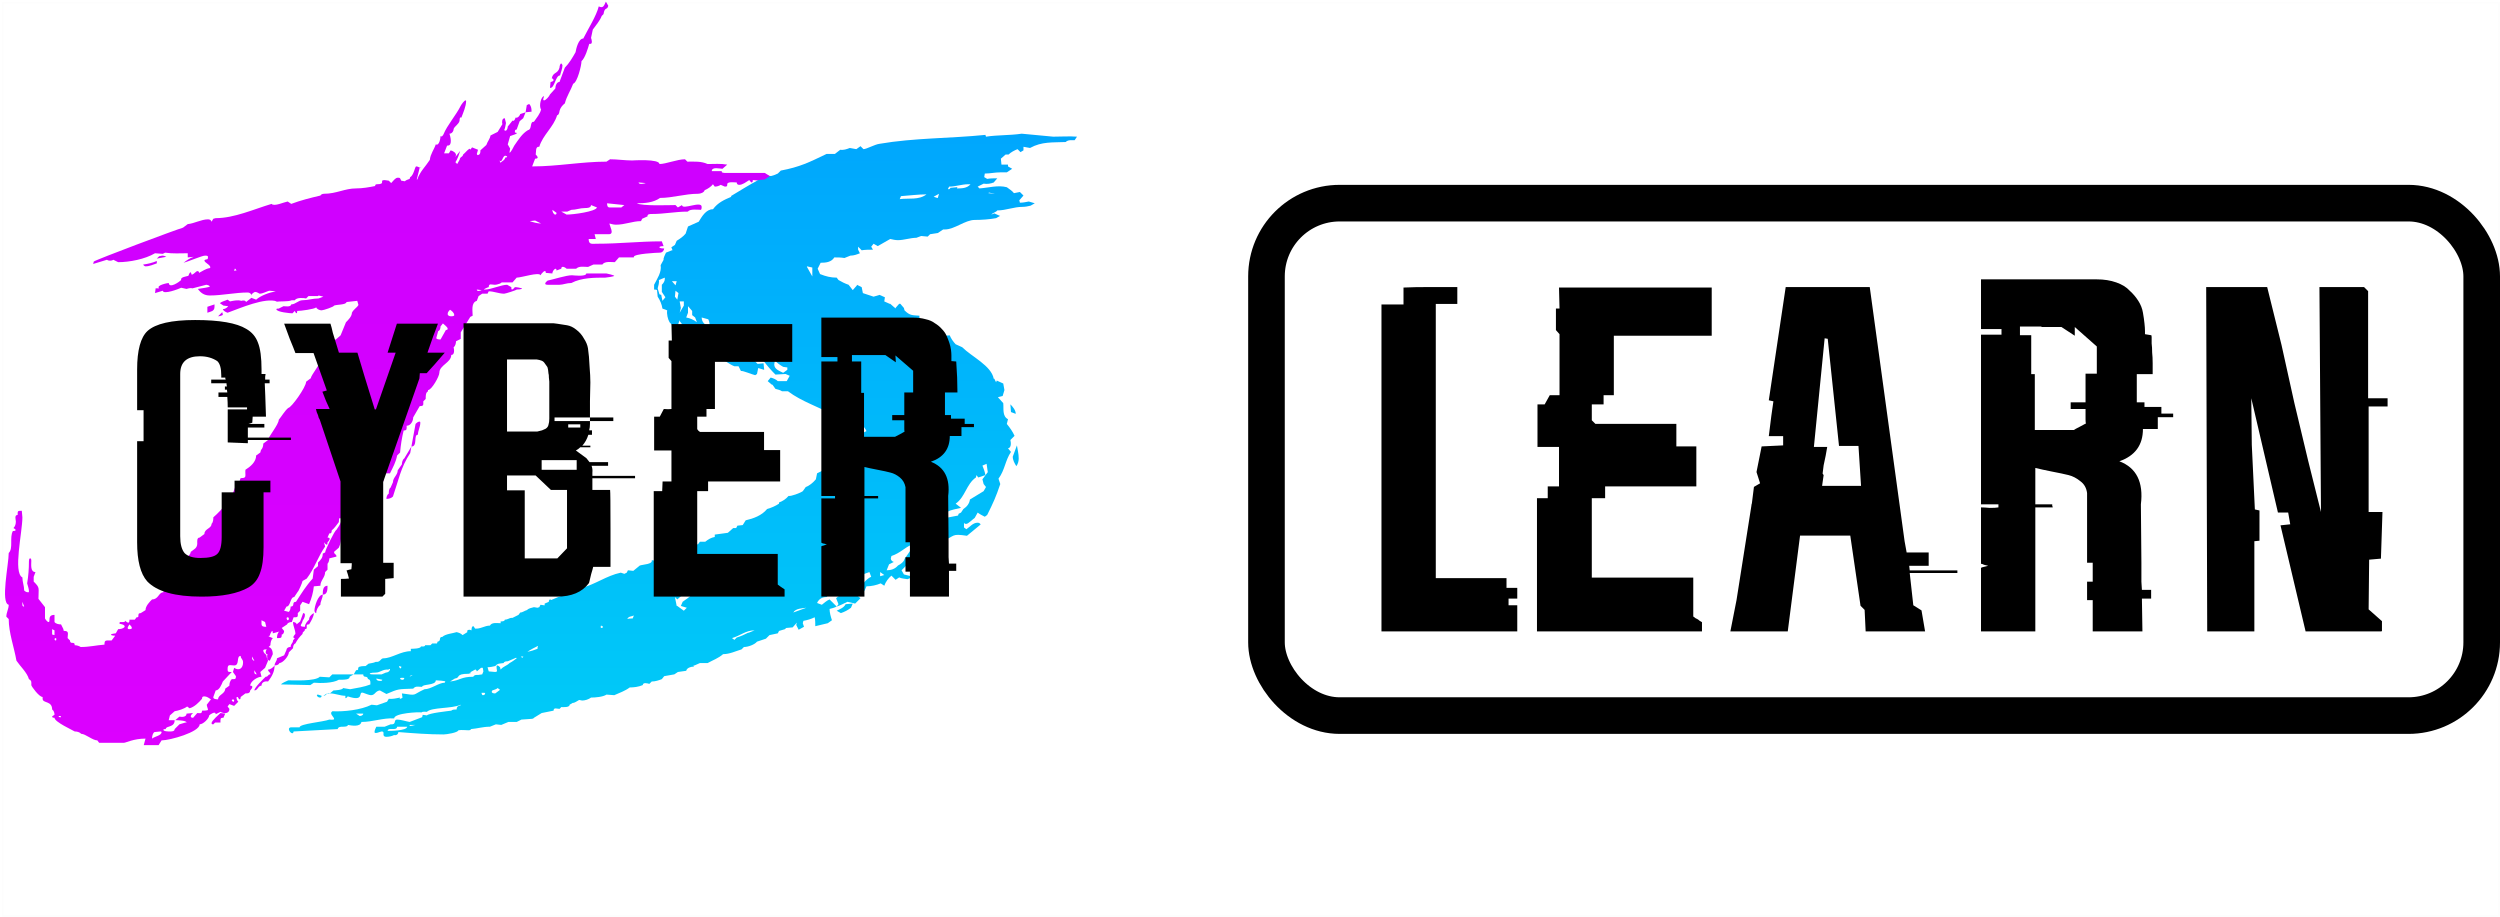 <svg width="1366" height="501" viewBox="0 0 1366 501" fill="none" xmlns="http://www.w3.org/2000/svg">
<path d="M201.385 277.8H202.36L201.385 278.775C201.385 280.075 192.61 301.2 191.31 305.1C190.335 306.075 189.035 306.4 187.735 306.4C187.735 305.425 188.06 304.125 189.035 303.475C189.035 302.5 189.035 300.875 190.01 300.225L191.31 297.3C191.31 294.7 193.91 293.4 193.91 290.8L196.185 287.55C196.185 286.575 196.51 284.95 197.485 284.3L198.46 281.7L195.21 280.725V281.05L193.585 282.675C192.935 286.25 191.31 289.175 189.685 292.425H186.435C186.435 294.7 186.11 297.3 185.135 299.25L182.535 301.525C182.535 303.15 183.835 302.5 183.835 304.125L179.935 305.1C179.935 306.075 179.61 307.375 178.96 308.025V311.275L177.66 312.575C177.66 315.5 175.06 317.125 175.06 320.05L171.485 320.375C171.16 323.625 170.185 327.2 168.885 330.125L165.31 328.825L164.01 330.775V333.7L162.71 335C162.71 336.3 163.035 337.275 161.41 337.275H160.435L159.46 339.875C158.485 339.875 157.185 340.2 156.86 341.175L153.935 343.125L155.235 344.75C155.235 345.4 154.91 346.7 153.935 346.7C153.935 348 153.935 348.65 152.31 348.65H151.335C151.335 347.35 151.66 345.725 152.635 345.075L149.06 346.05C149.06 346.05 149.06 344.75 148.735 344.75C148.41 344.75 147.435 346.7 147.435 347.35C147.435 347.35 146.785 347.35 146.785 347.675C146.785 347.675 148.735 348.65 149.06 348.65C148.085 349.625 147.76 351.25 147.76 352.55L146.785 353.525C148.41 353.85 149.06 355.8 149.06 357.425L147.435 361C145.81 361 145.81 358.4 146.135 357.425C145.485 357.425 145.16 357.1 145.16 356.45C145.16 355.8 145.485 355.15 145.81 354.5L145.485 354.825C144.835 354.825 143.86 354.825 143.86 355.475C143.86 356.45 144.835 357.425 145.485 357.75L145.81 359.375L146.135 360.025L146.46 361L144.835 364.9L142.235 367.175L142.885 369.775C140.61 369.775 136.71 372.375 136.71 374.65C138.985 374.65 137.36 376.6 136.71 377.25C136.71 378.225 136.06 378.875 134.76 378.875H134.11L131.51 380.825C131.51 381.15 131.51 382.125 130.86 382.125C130.535 382.125 130.21 381.15 129.885 380.825C129.56 380.825 129.235 380.825 129.235 381.15C129.235 382.125 129.56 382.775 130.21 383.425L127.935 385.7L125.335 384.725L124.36 386.025L125.335 387.325C125.335 390.25 122.085 389.925 120.46 388.95L117.86 390.25C117.86 388.3 114.935 390.25 114.285 390.9C114.285 392.525 111.035 395.775 109.085 395.775C109.085 400 92.835 404.55 88.285 404.55L86.66 407.15H78.535L79.51 403.575C73.01 403.575 68.785 405.85 67.81 405.85H54.16L53.185 404.55C50.585 404.55 46.685 400.975 44.41 400.975C43.435 400 42.135 399.675 40.835 399.675C39.86 399.025 29.785 394.475 29.785 392.2C29.46 392.2 28.485 392.2 28.485 391.55C28.485 391.225 29.46 390.9 29.785 390.575C29.785 389.6 29.46 388.3 28.485 387.65C28.485 382.775 23.285 384.4 23.285 381.8V380.825C21.335 380.825 17.11 374.975 17.11 374.325C17.11 372.7 17.435 372.05 15.81 371.075C14.835 367.5 10.935 363.925 8.985 361C7.685 353.525 4.76 345.725 4.76 338.25L3.46 336.95C3.46 334.675 4.76 332.725 4.76 330.45C0.21 329.475 4.76 308.35 4.76 302.175C7.36 299.575 5.085 293.725 7.035 290.15C9.31 290.15 8.66 289.175 7.36 288.525C8.335 287.55 8.66 286.25 8.66 284.95C8.66 283.975 7.685 281.375 9.635 281.375C9.635 279.1 9.635 279.1 11.91 279.1L12.235 282.675C12.235 290.8 7.035 312.9 12.235 315.5C12.235 318.1 13.21 320.05 13.21 322.65C13.86 323.3 14.51 323.625 15.485 323.625C15.81 323.625 15.81 323.3 15.81 322.975C15.81 321.675 15.16 320.05 14.835 318.75C15.485 314.85 15.81 310.95 15.81 306.725C15.81 306.4 15.81 305.1 16.46 305.1C17.11 305.1 17.11 306.075 17.11 306.4C17.11 308.35 16.46 312.575 19.385 312.575L18.41 315.175V317.775C21.985 321.35 21.01 321.025 21.01 327.2L24.585 331.75V337.925C24.91 338.575 25.885 339.875 26.535 339.875C27.835 339.875 25.56 335.975 29.785 335.975V339.875C30.435 340.85 32.06 341.175 33.36 341.175L34.66 343.775C34.66 344.425 34.66 344.75 35.31 344.75C37.91 344.75 36.935 346.7 36.935 348.65L38.235 349.95C38.235 350.6 38.56 351.25 39.21 351.25C40.185 351.25 40.835 351.25 40.835 352.55C41.81 352.55 43.11 352.875 44.085 353.525C48.96 353.525 52.535 352.55 57.085 352.225C57.085 350.925 57.085 349.95 58.71 349.95H60.985L62.935 347.35C62.61 347.35 60.66 347.35 60.66 346.7C60.66 346.375 62.935 346.05 63.26 346.05L64.56 343.775C65.86 343.775 67.485 343.45 68.135 342.475C68.135 340.85 65.21 341.175 65.21 340.525L65.535 339.875C66.185 339.875 68.46 340.2 68.46 339.225L68.135 338.9C68.785 339.55 69.435 340.2 70.085 340.2C70.735 340.2 70.735 339.225 70.735 338.575H73.66L74.635 337.275C75.285 337.275 75.61 337.275 75.61 336.625C75.61 335.65 75.61 335 76.91 335L79.51 333.375C79.51 331.1 81.785 328.825 83.085 327.525C86.66 327.525 86.66 323.625 89.26 323.625C89.26 322.325 90.56 322.65 90.56 321.35C90.56 320.375 90.235 318.75 91.86 318.75L94.46 316.8C94.46 315.825 94.46 315.175 95.435 315.175C96.41 315.175 96.735 314.85 96.735 313.875C98.035 311.925 99.335 309 99.335 306.725C100.635 305.75 104.21 303.475 104.21 301.525C105.835 300.225 107.785 299.575 107.785 296.975C107.785 296 107.46 293.725 109.085 293.725L111.685 291.775C111.685 288.85 115.585 288.85 115.585 286.25C116.56 285.275 116.56 283.65 116.56 282.675C121.435 278.45 127.935 270.975 128.91 264.15C131.835 264.475 130.535 261.225 131.835 261.225C135.085 261.225 133.785 259.925 134.11 256.675C136.71 255.05 139.96 252.45 139.96 248.875L142.235 247.25L142.56 245.95C143.535 244.975 143.86 243.675 143.86 242.375L146.46 240.425C146.46 238.8 152.31 231.975 152.31 229.375C153.935 227.425 155.56 224.5 157.51 222.875C159.135 222.875 167.26 211.5 167.26 208.575L169.86 206.625C169.86 205 175.71 198.175 175.71 195.575C177.66 195.575 180.585 189.725 181.235 188.1C181.885 188.1 182.535 187.775 182.535 187.125C182.535 186.15 182.535 185.5 183.51 185.5L186.11 183.225L189.035 176.075C190.335 174.775 192.285 172.825 192.285 170.875C193.26 168.925 194.885 168.275 195.86 166.65L195.21 164.375L189.36 165.025C189.035 166.65 184.16 166.325 182.535 166.975C182.535 167.625 176.685 169.575 175.71 169.575C174.735 169.575 173.11 168.925 172.785 167.95C171.81 168.925 164.335 169.9 162.385 169.9C162.385 172.175 161.41 170.875 161.085 169.9L159.785 171.2C158.81 171.2 151.01 170.55 151.01 168.925C151.01 168.6 151.985 168.6 152.31 168.6L154.91 167.3C155.885 167.3 158.81 167.95 159.135 166.325C161.41 166.325 163.035 164.05 165.31 164.05C168.235 164.05 170.835 163.075 174.085 163.075L176.685 162.1L174.085 161.45L173.76 161.775H168.56L167.26 163.075C165.96 162.75 162.06 162.425 161.085 164.05H159.46C157.185 165.025 152.96 164.375 150.36 165.025L151.335 164.7C144.835 162.425 131.51 168.275 124.36 170.875C123.385 170.55 122.085 169.9 121.76 168.925C122.735 168.925 124.035 168.275 124.685 167.3L122.085 166.975L120.135 165.675C121.11 164.7 123.06 164.375 124.36 163.725L125.66 164.7C127.285 164.375 129.885 163.725 131.835 164.375C132.81 164.05 134.11 164.05 134.435 165.025L137.36 162.75L139.96 163.725C142.56 161.45 147.11 159.825 150.685 159.175L147.11 158.85C145.81 159.175 143.535 160.475 141.91 160.475C141.585 160.475 140.61 159.5 139.31 159.5C138.66 159.825 137.36 160.475 137.36 161.45C137.36 160.475 136.385 159.825 135.41 159.825C128.585 159.825 121.435 161.45 114.61 161.45C111.685 161.45 109.735 160.15 108.11 157.875C110.385 157.55 114.61 156.9 114.61 156.575C114.61 155.925 112.985 155.6 112.66 155.6L105.185 157.55C104.21 157.225 102.91 157.55 101.935 157.875L99.01 157.225C97.71 157.875 89.26 161.125 88.935 158.85L84.71 160.15L85.035 157.55H86.985C85.035 155.925 91.535 154.625 92.185 154.625C92.51 157.875 98.035 153.975 99.01 153C98.36 151.375 101.935 151.05 102.91 150.725C103.235 150.075 103.56 148.775 104.21 148.775L104.535 149.425C104.535 151.375 107.135 148.125 107.785 148.125C108.435 148.125 108.76 148.45 108.76 149.1C110.71 148.125 112.335 146.825 114.61 146.5L114.935 146.175C114.935 144.55 111.685 143.575 111.685 142.275C111.685 141.95 112.985 141.625 113.31 141.625C113.635 141.3 113.635 140.975 113.635 140.325C113.635 139.675 112.66 139.675 112.01 139.675C110.385 139.675 102.91 142.925 100.31 143.575C101.935 142.275 103.885 140.975 105.835 140.325L102.585 140.65V138.375C98.36 138.375 94.46 138.7 90.235 138.05L88.935 138.7L84.71 138.375C79.185 141.625 70.735 143.25 64.56 143.25L61.96 141.95C60.985 142.6 59.36 142.6 58.385 141.95L50.91 144.225L51.235 142.925C52.21 141.95 96.41 125.375 99.985 124.4L102.585 122.45C106.16 122.125 110.06 119.85 113.635 119.85C114.61 119.85 115.26 120.175 115.585 121.15L116.56 119.525L117.86 119.2C127.935 119.2 138.66 114.325 148.41 111.4C149.71 113.025 155.235 110.425 157.185 110.1L159.135 111.4C164.335 109.45 169.535 108.15 175.06 106.85C175.385 106.2 176.36 105.875 177.01 105.875C183.835 105.875 188.385 102.95 194.56 102.95C198.135 102.95 201.71 102.3 204.96 101.65C204.96 101 205.285 100.675 205.935 100.675C211.135 100.675 206.91 98.4 210.16 98.4L212.435 98.725L213.735 100.025C214.71 99.05 216.01 97.1 217.31 97.1C217.96 97.1 218.285 97.1 218.61 97.425L219.26 98.725L221.21 99.05C221.86 98.4 222.835 98.075 223.81 97.75L224.135 96.775C226.085 95.8 226.735 90.925 227.385 90.925C228.035 90.925 228.685 91.25 229.335 91.575L227.71 98.075H228.035C229.335 93.85 232.585 90.925 234.86 87.35C235.185 84.1 237.135 81.825 238.11 78.9C240.06 79.875 240.71 75.325 240.71 74.35C241.36 75 242.01 74.025 242.335 73.375C244.285 68.5 249.16 62.975 251.76 57.775C252.085 57.125 253.71 54.85 254.36 54.85C254.685 54.85 254.685 55.175 254.685 55.175C254.685 58.1 253.06 61.675 252.085 64.275C251.11 63.625 251.11 65.575 251.11 65.9C250.785 67.85 248.51 68.825 247.86 70.45C247.86 71.75 246.885 73.05 245.585 73.05C245.91 74.025 247.535 79.55 244.61 79.55H244.285L242.66 83.775H245.26L246.235 82.15C247.535 82.475 249.16 83.45 249.16 84.75L248.835 85.725L251.435 82.475C250.785 84.425 250.135 86.7 248.835 88.65L249.81 89.625L251.11 87.35C251.435 85.4 252.735 86.05 253.06 84.425C253.71 84.1 256.96 79.875 256.96 81.825L257.935 80.525L261.185 81.825L260.535 84.1L260.86 84.75C261.835 84.75 262.485 84.1 262.485 82.8V82.15L265.735 79.225C266.385 77.275 267.685 75.975 268.01 74.025L271.91 72.075L274.51 67.85C274.185 66.875 274.185 64.6 275.81 64.6L276.46 67.2C276.135 68.5 276.135 69.8 275.485 71.1L276.135 71.425C277.11 71.425 277.435 69.8 277.435 69.15L280.035 65.9C281.01 66.55 281.66 64.6 281.66 64.275C282.96 64.6 283.935 63.3 284.26 62.325L287.185 61.35L285.885 64.6L283.935 66.225L282.31 70.775C281.66 70.775 281.335 71.1 281.335 71.75V72.4C284.585 72.725 279.385 74.025 278.735 74.35L277.435 78.9L278.735 81.175L278.41 83.125V83.45C279.06 83.45 280.685 80.2 281.01 79.55C283.285 76.3 285.235 73.05 288.485 71.1C290.76 70.775 289.46 66.55 291.41 66.55H291.735C293.035 64.6 295.31 62 295.635 59.725C294.335 58.1 295.635 52.575 297.26 52.575C297.26 52.9 296.285 54.85 297.26 54.85C298.235 54.85 300.185 52.575 300.51 51.6L303.435 48.35C303.435 47.05 304.085 44.775 305.71 44.775L308.635 36.975C310.91 34.7 312.86 31.45 314.485 28.525C314.81 26.575 316.11 21.05 318.71 21.05C321.31 15.85 325.86 8.7 327.16 3.5C329.76 4.8 330.085 2.85 331.06 0.9L332.36 3.175C331.71 5.775 330.41 3.5 329.76 7.725L328.785 8.7C327.81 11.3 325.535 13.9 323.91 16.175L322.935 20.725C323.26 21.375 323.91 23.975 322.61 23.975H321.96C321.31 26.25 319.685 31.775 317.735 33.4C317.735 35.675 315.46 45.1 313.185 45.75C311.885 49.325 309.61 52.575 308.635 56.475C307.335 57.45 306.035 59.075 305.71 60.7C305.71 61.025 305.385 62.975 304.41 62.975C302.46 69.475 296.61 73.7 294.66 80.2C292.385 79.875 293.035 83.125 292.71 84.425C293.685 85.4 294.66 86.7 292.385 86.7L290.76 90.925H291.085C304.735 90.925 317.735 88.325 331.385 88.325L333.335 87.025C337.235 87.025 341.46 87.675 345.36 87.675C345.685 87.675 360.31 86.7 360.31 89.625C363.885 89.625 370.06 87.025 374.285 87.025L375.585 88.325C379.485 88.325 383.06 88 386.635 89.625C390.21 89.625 393.785 89.3 397.36 89.95L394.76 92.225C393.46 92.225 388.91 90.925 388.91 93.525H394.435C393.785 94.5 396.06 94.5 396.385 94.5H417.835L421.085 96.45C421.085 100.35 413.935 98.4 411.335 98.4C411.335 98.725 411.335 99.7 410.685 99.7C410.36 99.7 409.71 98.725 409.385 98.4C407.76 99.375 405.81 101 403.86 101C402.885 101 402.56 100.35 402.56 99.7C401.585 99.7 397.36 99.05 397.36 100.675C397.36 101.65 397.36 101.975 396.06 101.975L393.785 101C392.81 101.65 391.51 101.975 390.535 101.975L389.56 100.675C388.585 101.975 386.635 103.275 385.01 103.925C384.685 105.225 382.735 105.875 381.435 105.875C374.285 105.875 367.46 108.15 360.635 108.15C357.06 110.75 352.185 111.075 347.96 111.075C350.885 112.7 365.51 112.05 369.085 112.05L370.385 113.35L372.66 112.05C372.66 114.975 383.385 109.45 383.385 113.025C383.385 113.675 383.385 114 383.06 114.65C381.435 114.65 376.885 114 375.91 115.625C368.76 115.625 363.235 116.925 356.085 116.925C355.435 116.925 353.81 116.925 353.81 117.9V118.225L350.885 119.525L350.235 120.825C345.685 120.825 341.46 122.775 336.585 122.775C335.61 122.775 333.985 122.45 333.01 122.125C333.01 123.425 335.935 127.975 332.685 127.975H324.885L325.535 130.575H321.635C321.635 133.825 323.585 133.175 325.86 133.175C338.86 133.175 348.935 131.875 361.61 131.875L362.585 134.475C362.26 134.475 360.31 134.475 360.31 135.125C360.31 135.775 362.585 135.775 362.91 135.775C362.91 136.75 361.935 138.05 360.635 138.05C359.01 138.05 346.335 138.7 346.335 140.325V140.65H338.21L335.935 143.25C333.985 143.25 330.41 142.6 329.11 144.55H324.235L321.31 145.85C319.36 145.85 316.435 145.2 314.81 146.825H309.61C308.96 146.175 306.685 144.875 306.685 146.825L304.085 147.8C304.085 145.525 301.81 147.8 301.81 149.425L298.235 149.1C298.235 146.5 295.635 149.75 295.31 150.4C294.66 148.45 284.91 151.7 282.31 151.7L280.035 154.3H274.185L273.21 154.95C272.235 155.275 271.26 155.6 270.285 155.6C268.66 155.6 267.035 154.625 267.035 156.9C266.71 156.9 264.435 157.875 264.435 158.2H265.085C268.335 158.2 273.86 155.6 277.11 155.6L279.385 156.9C279.385 157.225 279.385 158.2 279.71 158.2C280.36 158.2 281.01 157.225 281.335 156.9C282.635 156.9 283.935 157.225 285.235 157.55C285.235 158.2 282.635 158.2 282.31 158.2C282.31 158.525 276.135 160.475 275.485 160.475C272.56 160.475 269.96 159.175 267.035 159.175L266.385 160.475H263.46L261.51 161.775L260.535 164.375C257.285 165.35 258.26 169.9 258.26 172.5L256.96 173.15L251.76 181.6V185.175L249.16 186.475C249.16 187.45 248.835 189.075 247.86 189.725C248.185 191.025 248.51 193.95 246.56 193.95C246.56 198.175 240.06 199.475 240.06 203.7C240.06 205.65 235.835 213.125 233.885 213.125C233.885 215.075 232.585 212.8 232.585 218L231.285 219.3C231.285 221.25 231.61 221.9 229.335 221.9L225.76 228.075C225.76 230.025 224.46 232.625 222.185 232.625C222.185 234.25 222.51 235.225 220.56 235.225C219.585 239.125 218.935 243.35 218.61 247.25L216.985 248.875C216.335 252.45 214.71 255.375 213.085 258.625H209.835C209.835 260.9 209.51 263.5 208.535 265.45L205.935 267.725C205.935 267.075 206.585 264.15 205.935 264.15C204.96 264.15 204.31 264.8 203.66 265.45L201.385 277.8ZM92.185 393.5H95.435C95.435 397.725 90.56 396.425 90.56 398.375C90.235 398.375 89.26 398.375 89.26 398.7C89.26 399.675 91.86 399.675 92.835 399.675C93.81 399.675 95.435 399.675 95.435 398.375L98.035 395.775L101.285 394.8H101.935C101.935 393.5 95.76 393.5 95.76 393.5L98.035 391.55C99.335 391.875 101.935 391.875 101.935 389.925L105.51 389.6C104.535 390.25 103.235 392.2 105.51 392.2L107.785 389.6C109.085 389.6 110.385 390.25 110.385 388.3C111.36 388.3 112.66 388.3 113.635 387.975C113.635 387 112.985 386.025 112.985 385.05L115.26 382.125C114.285 381.475 112.985 380.5 111.685 380.5C110.71 380.5 110.385 380.825 110.385 381.8C108.76 383.75 106.16 386.35 103.56 387L102.26 386.025C100.635 387.325 97.385 388.3 95.435 388.625L92.835 390.9L92.185 393.5ZM185.135 285.275C183.835 286.9 182.86 288.525 181.235 289.825C181.235 290.475 181.235 291.45 180.26 291.45H179.935L178.96 293.725C181.235 293.725 179.61 295.675 178.96 296.325C178.96 296.65 178.96 297.625 178.635 297.625C177.985 297.625 177.335 296.65 177.01 296.325L177.66 298.6C173.76 304.125 171.81 310.625 167.585 316.15L165.31 317.45C165.31 318.1 163.035 323.3 162.71 323.3L160.76 326.225C158.485 326.225 158.81 331.425 156.535 331.425L155.235 333.7L157.835 334.35C158.485 333.7 158.81 332.4 158.81 331.425C161.41 331.425 159.135 328.825 161.735 328.825C164.66 324.275 167.26 320.05 170.835 316.15L171.485 311.275L173.76 309.325V307.375C175.385 305.75 176.36 304.775 176.36 302.5L177.66 301.85C177.66 300.55 182.86 289.825 183.835 289.5C184.81 288.2 185.785 286.575 186.435 284.95C186.435 284.625 186.435 283 185.785 283C185.135 283 185.135 284.95 185.135 285.275ZM320.335 149.425H331.385C331.71 149.425 335.61 150.4 335.61 150.725C335.61 151.05 331.385 151.7 330.735 151.7C324.885 151.7 317.735 151.7 312.21 154.625C309.61 154.625 307.66 155.6 305.71 155.6H299.21C298.885 155.6 297.91 155.6 297.91 154.95C297.91 154.3 298.885 153.65 299.21 153.325C302.46 152.675 309.285 150.4 312.535 150.4C312.86 150.4 320.335 151.375 320.335 149.425ZM171.485 335C171.485 336.95 169.86 339.55 168.885 341.175C168.235 341.175 167.585 341.175 167.585 341.825C167.585 342.8 167.91 343.775 166.61 343.775C166.61 345.4 165.31 344.75 165.31 346.375C163.685 348 162.385 349.625 161.41 351.575C160.435 351.9 160.11 353.2 160.11 354.175L157.835 356.45C157.835 358.4 154.585 362.3 152.635 362.3C152.31 363.275 151.01 363.6 150.035 363.6C150.035 361.975 151.335 361.325 151.335 359.7L155.235 358.075L156.535 355.15C156.535 354.175 157.51 353.525 158.485 353.525H158.81C158.81 351.575 160.11 351.575 160.11 349.95L161.085 348.65C159.46 348.65 160.76 347.025 161.41 346.375C161.41 344.1 160.11 342.15 160.11 339.875C160.76 339.875 162.06 340.2 162.06 341.175L164.01 339.55L165.635 335C166.285 335 166.61 335.325 166.61 335.975C166.61 337.275 165.96 338.25 165.31 339.225C165.31 340.2 164.335 341.175 164.335 341.825C164.335 342.475 166.285 342.475 166.61 342.475C166.61 340.85 167.91 339.55 168.885 338.575C168.885 336.95 170.185 335.65 171.485 335ZM126.635 367.175L121.76 372.375C121.11 374 119.81 377.25 117.86 377.25L116.56 380.825C116.235 382.125 118.835 382.125 119.16 382.125C119.16 379.525 123.06 379.2 123.06 376.275L125.335 374.65C125.335 373.35 125.66 372.05 126.635 371.075C128.26 371.075 128.91 371.4 128.91 369.45L127.285 367.175L127.935 364.9C130.86 366.85 132.81 364.9 132.81 361.975C132.81 360.025 131.51 360.025 131.51 358.4C128.91 358.4 131.185 363.6 127.935 363.6C125.66 363.6 124.36 362.625 124.36 365.55C124.36 366.525 124.36 367.175 125.66 367.175H126.635ZM224.785 244L224.135 247.575C218.935 255.375 217.635 262.85 214.71 271.3C213.735 272.275 212.435 272.6 211.135 272.6C211.135 271.625 211.46 270.325 212.435 269.675C212.435 268.7 212.435 267.075 213.41 266.425L214.71 263.5C214.71 260.9 217.31 259.6 217.31 257L219.585 253.75C219.585 252.775 219.91 251.15 220.885 250.5L224.785 244ZM322.935 112.05C322.935 113.675 320.66 113.675 319.685 113.675C316.76 113.675 314.81 114.65 312.21 114.65L309.935 115.625H306.685L309.61 117.25C313.185 117.25 325.535 115.625 326.185 113.35L322.935 112.05ZM150.035 363.6C150.035 367.175 148.41 369.775 146.46 372.375C144.835 372.05 142.885 372.7 142.885 374.65C140.935 374.65 140.935 377.25 138.985 377.25C138.985 375.625 144.185 370.75 145.16 369.775C146.785 369.775 146.135 368.475 147.76 368.475C147.76 367.175 146.46 367.175 146.46 365.875C147.76 365.875 149.385 364.575 150.035 363.6ZM306.035 41.2C303.435 41.2 303.11 48.35 300.51 48.025L300.835 44.775C301.16 44.775 302.46 44.45 302.46 43.8C302.46 43.15 301.81 42.825 301.485 42.825C302.135 39.25 304.735 40.55 305.71 36.975C305.71 36.325 306.035 34.7 306.685 34.7C307.01 34.7 307.335 35.675 307.335 35.675C307.335 37.625 306.36 39.575 306.035 41.2ZM242.01 176.725L240.71 178.35C240.71 179.325 240.385 180.625 239.41 180.95L238.435 184.525C238.11 185.5 240.385 185.5 240.71 185.5L243.635 180.3C243.96 180.3 244.61 180.3 244.61 179.65C244.61 178.675 242.66 177.375 242.01 176.725ZM224.785 244L227.06 231.65C227.71 231 228.36 230.35 229.335 230.35C229.66 230.35 229.66 231 229.66 231C229.66 233.275 228.36 235.225 228.36 237.5C225.76 237.5 228.36 244 224.785 244ZM216.01 218C215.36 219.3 214.71 220.925 214.71 222.55C214.71 223.525 215.035 224.175 216.01 224.175L214.71 230.025H216.01C216.01 228.725 216.66 227.425 217.31 226.45V222.225C218.285 221.575 218.61 219.95 218.61 218.975L216.01 218ZM120.46 389.6L123.06 389.925L122.085 392.2C121.11 392.2 120.46 392.2 120.46 393.5V394.8H117.535L116.56 395.775C116.235 395.775 115.585 395.775 115.585 395.125C115.585 393.825 119.81 390.25 120.46 389.6ZM176.36 324.925C176.36 326.875 175.06 328.5 175.06 330.45C173.76 331.425 172.785 333.375 172.785 335C172.135 335 171.81 334.025 171.81 333.7C171.81 331.425 173.76 324.925 176.36 324.925ZM331.71 111.075C331.71 111.725 331.71 113.35 333.01 113.35H339.51L341.135 112.05L331.71 111.075ZM117.21 166.325V167.625C117.21 170.225 114.935 170.225 113.31 170.875V167.625L117.21 166.325ZM84.385 400C83.41 400.65 83.085 402.275 83.085 403.575C84.71 402.275 88.285 401.95 88.285 400C88.285 399.675 87.635 399.675 87.635 399.675L84.385 400ZM287.185 61.35L287.835 57.45L289.135 56.8C290.11 57.775 290.435 59.075 290.435 60.7V61.025L287.185 61.35ZM176.36 324.925C176.36 322.975 176.36 320.05 178.96 320.05C178.96 322 178.96 324.925 176.36 324.925ZM245.91 169.25C245.26 169.9 244.61 170.55 244.61 171.525C244.61 172.5 245.585 172.825 246.56 172.825C246.885 172.825 248.185 172.825 248.185 172.175C248.185 170.875 246.885 169.9 245.91 169.25ZM78.21 144.55C80.81 144.225 83.41 143.575 85.685 142.6V143.9C83.735 144.55 81.785 145.525 79.51 145.525C79.185 145.525 78.535 145.2 78.21 144.55ZM424.985 97.1H426.935C428.56 97.1 428.56 98.075 428.56 99.375L425.96 99.7L424.985 97.1ZM142.885 338.9V340.85C142.885 342.475 144.185 342.475 145.485 342.475L144.835 339.875L142.885 338.9ZM276.135 86.05C276.135 86.05 277.11 86.05 277.11 85.725C277.11 85.4 276.46 85.075 276.135 85.075C274.51 85.075 274.51 89.3 272.885 87.675L273.535 88.975C274.51 87.675 275.485 88 276.135 86.05ZM207.235 270.325L204.96 271.3C204.96 270 205.285 268.7 205.935 267.725C205.935 269.35 207.235 268.375 207.235 270.325ZM202.36 277.8V274.225C203.01 273.575 203.335 272.275 203.335 271.3H204.31C202.36 271.95 204.31 276.825 202.36 277.8ZM289.46 120.825C291.41 121.475 293.685 122.125 295.635 122.125L292.385 120.5L289.46 120.825ZM70.735 341.175C70.41 341.825 69.76 342.475 69.76 343.125C69.76 343.775 70.41 343.775 70.735 343.775C71.06 343.775 72.035 343.775 72.035 343.125C72.035 342.475 71.385 341.825 70.735 341.175ZM86.985 140C87.635 140 88.285 139.675 88.61 139.675C89.585 139.675 90.235 140 90.885 140.325L85.685 141.3L86.985 140ZM28.485 343.775V346.7L29.785 347.025V344.425L28.485 343.775ZM301.81 114.65C301.81 115.625 302.46 117.25 303.435 117.25C304.085 117.25 304.085 116.6 304.085 116.275L301.81 114.65ZM121.435 170.55L121.76 171.85C121.76 172.5 119.485 172.825 119.16 172.825L121.435 170.55ZM348.935 99.7C348.935 101 352.185 100.35 352.835 100.025L348.935 99.7ZM156.535 337.6C156.535 337.925 156.86 338.9 157.185 338.9C157.835 338.9 157.835 338.25 157.835 337.925C157.835 337.6 157.51 337.275 157.185 337.275C156.86 337.275 156.86 337.6 156.535 337.6ZM260.535 158.2C260.535 159.5 262.485 158.85 263.135 158.525L260.535 158.2ZM138.985 366.2V367.5C138.985 368.15 139.635 368.475 140.285 368.475L138.985 366.2ZM209.835 251.15C209.835 250.5 209.51 249.525 209.185 249.2V252.125L209.835 251.15ZM126.635 382.45C126.635 382.775 126.96 383.425 127.61 383.425C127.935 383.425 127.935 383.1 127.935 382.775C127.935 382.45 127.61 382.125 127.285 382.125C126.96 382.125 126.96 382.45 126.635 382.45ZM12.235 328.825V330.45C12.235 331.1 12.56 331.425 13.21 331.425L12.235 328.825ZM137.685 358.725V359.375C137.685 360.025 138.01 361 138.985 361L137.685 358.725ZM208.535 253.75V252.775L207.885 253.1V255.05C208.21 254.725 208.535 254.075 208.535 253.75ZM29.785 348.975C29.785 349.3 29.785 349.95 30.435 349.95C30.76 349.95 30.76 349.625 30.76 349.3C30.76 348.975 30.76 348.65 30.435 348.65C30.11 348.65 30.11 348.975 29.785 348.975ZM128.585 146.825H128.26L127.935 148.125C128.26 147.8 128.91 147.8 129.235 147.8L128.585 146.825ZM32.06 391.225C32.06 391.875 32.385 391.875 33.035 391.875H33.36C33.36 391.225 33.035 391.225 32.385 391.225H32.06ZM229.66 91.575H229.335C229.335 91.25 229.66 91.25 229.66 91.25V91.575ZM204.31 271.3H204.96H204.31Z" fill="url(#paint0_linear_0_1)"/>
<g filter="url(#filter0_d_0_1)">
<path d="M829.035 323.08H824.275V326.72H829.035V341H754.835V162.36H766.875V153.12C770.608 152.933 775.461 152.84 781.435 152.84C787.595 152.84 792.541 152.84 796.275 152.84V162.08H784.515V311.88H823.155V317.2H829.035V323.08ZM926.881 261.76H877.041V268.2H869.761V311.6H925.201V332.88C925.575 333.067 925.948 333.347 926.321 333.72C926.695 333.907 927.068 334.093 927.441 334.28C927.815 334.467 928.188 334.747 928.561 335.12C929.121 335.493 929.588 335.773 929.961 335.96V341H839.801V268.2H845.681V261.76H851.841V240.2H840.081V216.96H844.001L846.801 211.92C849.041 211.92 850.815 211.92 852.121 211.92V178.6L850.161 176.36V164.6H852.121L851.841 153.12H935.281V179.44H881.801V211.92H876.201V216.96H869.761V225.64L871.721 227.6H915.961V239.92H926.881V261.76ZM1069.51 307.68V309.08H1043.47L1045.43 326.72L1049.91 329.52L1051.87 341H1019.39L1018.83 329.24L1016.59 327L1010.99 288.64H983.551L976.831 341H945.471L948.831 323.92L956.951 272.4C956.951 272.027 957.044 271.56 957.231 271L958.351 262.04L961.711 260.08L959.751 253.92L962.551 239.92L974.311 239.36V234.32H966.471L967.871 223.12L968.991 215.28L966.471 214.72L975.711 152.84H1021.63L1040.67 291.72L1041.79 297.88H1053.83V305.16H1043.19L1043.47 307.68H1069.51ZM996.991 180.84L991.111 240.2H998.391C998.204 241.32 997.924 242.907 997.551 244.96C997.177 246.827 996.804 248.6 996.431 250.28C996.244 251.96 996.057 253.453 995.871 254.76L996.431 255.6C995.871 259.333 995.591 261.293 995.591 261.48H1016.87C1016.31 251.96 1015.84 244.68 1015.47 239.64H1004.83L998.671 181.12L996.991 180.84ZM1172.02 178.6L1175.38 179.16C1175.57 179.16 1175.66 179.533 1175.66 180.28C1175.66 181.027 1175.66 182.147 1175.66 183.64C1175.85 185.133 1175.94 186.813 1175.94 188.68C1176.13 190.36 1176.22 192.32 1176.22 194.56C1176.22 196.613 1176.22 198.573 1176.22 200.44H1167.54V215.84H1171.74V218.36H1180.98V222H1187.42V223.96H1179.02V230.4H1170.9C1170.9 239.173 1166.61 245.053 1158.02 248.04C1167.35 251.587 1171.27 259.427 1169.78 271.56L1170.06 303.48V313.84L1170.34 318.32H1175.38V323.08H1170.34L1170.62 341H1143.46V323.92H1140.38V313.84H1143.46V303.48H1140.38V265.4C1140.01 262.6 1138.79 260.453 1136.74 258.96C1134.69 257.28 1132.54 256.16 1130.3 255.6C1128.06 255.04 1124.98 254.387 1121.06 253.64C1117.33 252.893 1114.34 252.24 1112.1 251.68C1112.1 253.92 1112.1 260.547 1112.1 271.56H1121.34C1121.34 271.747 1121.34 272.027 1121.34 272.4C1121.53 272.773 1121.62 273.053 1121.62 273.24C1120.5 273.24 1118.82 273.24 1116.58 273.24C1114.53 273.24 1113.03 273.24 1112.1 273.24V341H1082.42V306.28C1082.61 306.093 1083.17 305.907 1084.1 305.72C1085.03 305.533 1085.78 305.347 1086.34 305.16C1085.78 304.973 1085.03 304.787 1084.1 304.6C1083.35 304.227 1082.79 304.04 1082.42 304.04V273.24C1083.54 273.24 1085.13 273.333 1087.18 273.52C1089.42 273.52 1091.01 273.427 1091.94 273.24C1091.94 273.24 1091.94 273.053 1091.94 272.68C1091.94 272.12 1091.94 271.747 1091.94 271.56H1082.42V234.6V178.88H1082.14H1081.86H1082.14H1082.42H1082.7H1082.98H1083.26H1083.54H1083.82H1084.1H1084.66H1084.94H1085.5H1085.78H1086.34H1086.9H1087.46H1088.02H1088.58H1089.14H1089.7H1090.26H1091.1H1093.62V175.8H1082.42V148.64H1145.7C1149.62 148.64 1153.17 149.2 1156.34 150.32C1159.51 151.44 1161.94 152.933 1163.62 154.8C1165.49 156.48 1167.07 158.347 1168.38 160.4C1169.69 162.453 1170.53 164.6 1170.9 166.84C1171.27 168.893 1171.55 170.853 1171.74 172.72C1171.93 174.4 1172.02 175.8 1172.02 176.92V178.6ZM1133.1 230.96C1133.66 230.587 1134.69 230.027 1136.18 229.28C1137.86 228.347 1139.07 227.693 1139.82 227.32C1139.63 227.133 1139.54 226.48 1139.54 225.36C1139.54 224.24 1139.54 223.027 1139.54 221.72C1139.54 220.227 1139.54 219.48 1139.54 219.48H1131.42V215.84H1139.54V200.16H1145.7V185.32L1133.66 174.68V179.44L1126.38 174.68H1115.46V174.4H1103.7V179.16H1109.86V200.44H1111.82V230.96H1133.1ZM1268.18 275.76L1267.34 152.84H1291.7L1293.94 155.08V213.6H1304.58V218.08H1294.22V275.76H1301.78L1300.94 301.24L1294.5 301.8L1294.22 328.96L1301.5 335.4V340.72L1301.22 341H1259.78L1246.06 283.04L1251.38 282.48L1250.26 276.04H1244.66L1230.1 213.6L1230.38 239.08L1232.06 274.36L1234.58 274.92V291.44L1231.78 291.72V341H1206.02L1205.46 152.84H1238.78L1246.62 184.48L1253.62 216.12L1261.18 247.76L1268.18 275.76Z" fill="black"/>
</g>
<rect x="692" y="111" width="664" height="280" rx="40" stroke="black" stroke-width="20"/>
<rect x="1.5" y="1.5" width="1364" height="499" stroke="black" stroke-opacity="0.01"/>
<path d="M457.174 331.425C455.874 332.075 454.574 332.4 453.274 332.725C453.274 334.675 453.924 336.95 454.574 338.9L452.299 340.525L445.474 342.15C445.474 340.525 445.474 338.9 445.149 337.275C443.199 338.25 440.924 338.9 438.974 339.225L438.649 340.525L439.299 342.475L436.374 344.1L435.074 341.5L435.399 340.2L433.124 342.8L429.549 343.125L428.899 343.775L425.649 344.75L424.999 346.05L420.449 347.025L418.499 348.975L413.624 350.6C412.324 352.225 408.749 353.525 406.474 353.525L405.174 354.825C401.924 355.8 398.674 357.425 395.099 357.425C392.499 359.7 389.574 360.675 386.649 362.3H382.424L379.499 363.6H378.849C378.849 363.6 379.499 364.25 378.849 364.25C377.549 364.25 375.274 364.9 374.949 366.525L370.399 367.175L368.449 368.475L362.924 369.45L361.624 371.075C359.999 371.725 358.049 372.375 356.099 372.375L354.799 373.675C353.824 373.35 351.224 372.7 351.224 374.325C348.949 375.3 346.349 375.625 344.074 375.625C341.474 377.575 338.549 378.55 335.624 379.85L331.399 379.525C329.449 380.825 325.224 381.15 322.949 381.15C321.649 382.125 319.699 382.775 318.074 382.775L316.449 382.45C315.149 383.1 314.174 384.075 312.874 384.075L311.249 385.05C311.249 386.675 307.674 386.35 306.699 386.35L305.724 387.325C304.424 387.325 302.474 386.35 302.474 388.3L295.974 389.6L291.749 392.2C291.424 392.85 290.124 392.85 289.474 392.85L284.924 393.175L282.324 394.475H277.774L273.874 396.1L270.949 395.775L267.699 397.075C263.799 397.075 261.199 398.05 257.299 398.375C257.299 399.025 256.324 399.025 255.999 399.025C254.049 399.025 252.424 398.7 250.474 399.025C250.149 400.325 243.974 401.3 242.349 401.3C234.224 401.3 225.774 400.65 217.649 400C217.649 401.3 216.349 401.95 215.374 401.625C214.074 402.275 212.449 402.6 211.149 402.6C210.174 402.6 209.524 402.275 209.524 401.3C209.524 400.65 209.849 399.675 208.549 399.675C207.899 399.675 204.649 401.3 204.649 400C204.649 399.025 205.299 397.725 205.624 397.075H210.174L213.424 395.775C216.999 396.1 214.724 393.175 216.999 393.175C218.949 393.175 221.874 394.15 223.824 394.475L230.649 391.875L230.974 390.575L233.249 390.9C234.549 389.6 244.299 388.625 246.574 388.3C247.224 387.65 248.524 387.65 249.499 387.65C249.499 385.05 251.774 386.025 251.774 385.05C246.899 387.325 235.849 386.35 233.249 388.95C232.599 388.95 230.974 388.625 230.324 389.275C229.024 388.95 215.374 389.6 215.374 392.525C209.199 392.2 203.674 394.475 197.499 394.475C196.849 397.4 191.974 396.425 190.024 396.1C190.349 397.075 187.749 397.075 187.424 397.075C186.124 397.075 184.824 397.075 184.499 398.375L160.449 399.675C160.449 400 160.124 400.65 159.799 400.65C158.824 400.65 157.849 399.35 157.849 398.375C157.849 397.725 158.499 397.4 159.149 397.4H163.699C163.699 395.45 176.699 394.475 179.949 393.175C180.274 393.175 182.549 393.5 182.549 392.85C182.549 391.875 180.924 390.9 180.924 389.6C180.924 389.275 181.249 388.95 181.574 388.625C187.749 388.95 197.174 387.975 203.024 385.05L205.949 385.375L211.474 383.425L212.449 381.8C214.399 382.125 216.674 381.475 218.624 381.15C217.649 382.45 219.924 381.475 219.924 381.15L219.599 378.875C228.374 380.175 224.799 379.85 231.949 376.6C235.524 376.6 239.749 373.025 242.999 373.025L243.324 372.375C243.324 372.05 239.099 371.725 238.124 371.725C238.124 374.65 230.649 373.675 230.649 375.3C228.699 375.3 227.074 374.65 225.774 376.275C217.324 376.6 217.974 376.275 211.149 379.2L207.574 377.25C204.974 377.575 204.974 379.85 202.699 379.85C201.724 379.85 199.449 378.875 198.474 378.55C195.224 377.575 199.774 383.75 190.024 380.5C189.699 380.825 189.374 381.475 188.724 381.475V380.175C185.799 380.175 183.199 378.875 180.274 378.875L182.224 377.25C183.199 377.25 187.424 376.925 187.424 375.95L191.324 376.6C194.899 375.95 199.124 375.3 202.374 374V372.7C202.374 372.05 202.049 371.075 201.074 371.075C200.749 368.8 198.474 370.75 198.474 368.475H193.274L194.574 366.2C197.499 366.2 192.949 363.925 199.774 363.925L201.399 362.625C202.699 362.3 203.999 362.3 205.299 361.65C207.899 361.975 207.899 359.7 209.524 359.7C214.074 359.7 218.949 355.8 224.474 355.8V354.5C225.124 354.5 229.999 354.5 229.999 353.2C230.324 353.2 232.274 353.525 232.274 352.55H235.199L236.174 351.575H238.774L239.099 350.6C241.374 350.275 239.424 348 241.699 348C243.324 346.375 247.549 346.05 249.499 345.4C250.799 345.725 251.774 346.05 252.749 347.025L255.349 345.4C255.024 344.425 255.674 344.1 256.649 344.1L257.624 344.425C257.624 344.1 257.624 342.15 258.599 342.15C258.924 342.15 259.249 343.125 259.574 343.45C262.499 343.775 264.774 341.825 267.699 341.825C268.674 339.875 271.924 340.525 273.549 340.525V339.55C274.199 339.55 275.824 339.55 275.824 338.575C277.449 338.575 278.424 337.6 279.399 337.6H280.049L283.299 335.975L284.274 334.675C285.574 334.675 286.549 333.7 287.849 333.375C288.824 332.4 290.449 332.075 291.749 331.75L293.699 332.075L294.674 331.75L295.324 330.45L297.599 330.775V329.8L299.874 328.825C299.874 328.175 300.199 327.525 300.524 327.525C300.849 327.525 301.174 327.85 301.174 327.85C306.374 325.575 314.499 322.325 317.424 322.325V321.35C325.224 319.4 331.399 314.525 339.199 312.9L341.149 313.55L342.449 312.9L343.099 311.6L346.024 311.925L349.599 309C351.549 308.35 356.749 308.35 356.099 306.075L358.049 306.4L359.674 306.075L361.299 303.475C362.599 302.5 364.874 304.45 366.499 304.45L366.824 303.475C369.099 301.85 371.699 300.875 374.299 300.225C376.249 298.6 379.174 298.275 381.449 297.3L382.424 296H385.349C386.974 294.7 388.599 293.725 390.549 293.4V292.1L397.699 291.125L400.624 288.525H402.249L402.899 287.225L405.824 286.9L407.449 284.3C411.674 283.325 416.224 281.7 419.149 278.125C421.424 277.475 423.699 276.5 425.649 275.2V274.55C427.599 273.9 429.549 272.6 430.849 270.975C432.149 271.3 437.349 269.35 438.649 268.375L440.274 266.1C442.224 265.45 444.499 263.5 445.799 261.875L446.449 258.625L449.699 257L451.649 257.325L453.924 254.4H454.574C455.549 251.475 459.774 245.95 461.724 243.675H464.649L466.924 241.075C466.924 240.1 467.249 239.125 467.249 238.475L467.899 238.15C466.924 234.9 464.649 232.3 463.349 229.375C460.749 228.725 458.474 227.425 455.874 227.1C447.424 222.225 438.324 219.625 430.524 213.775H427.274C426.299 213.125 424.999 212.8 423.699 212.475L422.074 210.2H421.749L419.474 208.25L421.099 206.3C422.399 206.625 424.024 207.275 424.999 208.25H429.874L431.499 205.325L429.224 204.35L423.699 204.675C421.424 202.4 419.149 199.8 417.199 197.2L413.624 196.225C409.724 192.325 405.174 192.65 400.299 191.35L399.649 190.05L398.999 191.35L401.924 192.65L404.199 195.25H405.174L407.774 196.225L411.024 195.9L413.949 198.825L417.199 198.5L417.524 201.75V202.075L414.274 201.1L413.624 204.35L412.649 205C411.024 204.675 405.824 202.4 404.849 202.725L403.549 200.125H401.274C398.674 199.15 396.399 197.2 394.124 195.9C395.099 194.925 396.724 193.95 397.374 192.65C394.774 191.35 391.849 191.35 388.924 190.7C388.274 190.7 386.974 191.025 386.324 191.35C385.024 190.375 383.074 188.425 381.774 188.1L379.824 185.825L377.549 187.45L374.949 184.525L375.274 181.925C374.299 179.65 372.999 177.375 371.374 175.425V174.775L370.399 177.7L372.999 179.975V182.9C371.049 180.3 368.124 178.675 365.849 176.075C364.874 174.45 364.224 171.525 364.549 169.575L361.949 168.6C361.624 166.325 360.649 164.05 359.349 162.1L359.024 158.85C359.349 158.2 357.724 158.2 357.399 158.2V155.6C359.024 152.35 361.624 148.775 360.974 144.875L362.599 141.95C362.274 141.3 363.574 138.7 363.899 138.05L367.149 136.75H367.474L366.824 135.125L368.774 133.825L369.749 131.55C371.374 130.575 373.324 129.275 374.624 127.65L375.924 123.75L381.774 121.15C383.399 118.55 385.674 114.325 389.574 114.325C392.174 110.75 395.749 109.125 399.649 107.5L399.324 107.175C404.199 104.25 409.399 101 414.274 98.4L417.849 98.075L420.774 96.125C421.424 96.45 424.349 95.15 424.999 94.825L426.624 93.2C437.024 91.25 442.224 88.65 451.649 84.1H456.199L459.124 81.825C460.749 82.15 462.699 81.5 464.324 80.85L467.899 81.5L470.174 79.875L471.799 81.5C473.424 81.5 477.974 78.9 480.574 78.575C499.424 75.325 519.249 75.65 538.424 73.7L538.749 74.675C545.249 73.7 551.749 74.025 558.249 73.05L575.474 74.675C580.024 74.675 584.249 74.35 588.474 74.675L587.174 76.625C585.549 76.625 583.599 76.3 582.299 77.6C575.149 77.925 569.299 77.275 562.799 80.85L559.224 80.2V82.15L557.599 83.125L555.974 81.5C554.349 82.15 552.399 83.125 551.099 84.425H549.474L546.874 86.7L547.199 89.95H550.774V90.925L553.049 92.225L550.124 94.175H546.549C543.624 94.175 541.024 94.825 538.099 94.825L537.774 96.775L539.399 97.75C541.024 97.425 543.299 97.425 544.924 97.425L542.974 99.7C541.349 100.35 539.399 100.675 537.449 100.35L534.199 101.975L535.174 102.95C540.049 102.625 545.249 101 550.124 102.3C551.424 103.275 553.049 104.25 554.024 105.55L557.274 104.9L559.224 106.85L556.949 109.45L557.274 110.75C558.899 110.75 560.524 110.425 562.149 110.1L565.399 111.075L563.124 112.375C561.824 112.7 560.199 113.025 558.899 113.025C553.699 113.025 549.799 114.975 544.924 114.975C544.274 115.95 542.324 116.275 541.674 117.25L543.299 116.6L546.224 117.9H546.549L544.274 119.2C540.699 119.85 536.474 120.175 532.574 120.175C527.374 120.175 521.524 125.375 516.324 125.375H515.349L512.424 127.325L508.199 127.975L506.899 129.275L503.324 128.95L500.724 129.925C497.474 129.925 493.899 131.225 490.649 131.225C489.349 131.225 487.724 130.9 486.424 130.575L479.599 134.475L477.324 133.175L476.024 134.8L476.999 136.425C475.049 136.425 472.774 136.425 470.824 136.75L468.874 134.8V136.425L469.849 138.375C468.224 139.025 466.599 139.675 464.649 139.675L461.399 140.975C459.449 140.65 457.824 140.65 455.874 140.65C454.249 143.25 451.324 143.575 448.399 143.575L446.774 146.825L448.074 149.75C451.324 151.05 453.924 151.7 457.174 151.7L458.149 153C459.774 153.975 461.724 154.95 463.674 155.6L465.949 158.525L468.224 155.925V155.6L470.824 156.9L471.474 160.15L477.324 162.1L480.574 161.125L483.499 162.425L483.174 164.7L486.099 166H486.424L489.024 168.275V168.6L491.299 166H491.949L493.899 168.275L494.224 169.575C497.149 172.5 498.449 172.175 502.349 172.5C502.349 173.475 502.349 174.45 502.674 175.1L504.624 176.4H508.199L509.499 179.65C510.799 179.65 512.099 179.975 513.399 179.975L515.349 183.225V183.55L518.924 183.225C519.574 184.85 520.874 186.8 522.174 188.1L525.749 189.725C530.949 194.925 541.674 199.8 542.974 206.95H543.299L544.274 208.9L544.599 207.925L548.174 209.55L548.824 213.125L547.849 216.375L545.249 217.025L548.174 220.275C548.499 223.2 547.524 227.425 550.774 229.05L550.124 231.65C551.749 233.6 553.374 235.875 554.349 238.15L552.074 240.425C552.399 241.725 552.724 244.65 550.774 244.975L552.399 246.925C549.149 251.8 549.149 256.675 545.574 261.55L546.549 264.475C544.274 271.3 542.649 274.875 539.399 281.375L538.099 282.35C536.799 281.7 535.499 281.05 534.199 280.075L532.574 283C531.599 283.65 528.999 286.25 528.024 286.25C527.374 286.25 527.049 286.25 526.724 285.6V288.2L528.024 289.175C529.974 287.875 531.599 285.6 534.199 285.6C534.849 285.6 535.499 285.925 535.824 286.575L528.349 292.75C519.574 291.45 522.174 292.75 515.024 295.675L513.074 295.025L514.374 292.75L513.399 291.45L508.199 295.025L507.549 299.575L511.449 297.95V298.6C511.449 299.575 511.124 301.85 509.499 301.85C508.524 301.85 507.224 301.2 506.574 300.875V303.475H504.299L501.374 305.425L498.124 306.075L492.599 311.6L493.899 313.875L499.099 315.175L495.849 316.475C494.224 316.15 492.599 316.15 491.299 315.5L489.349 316.8L487.074 314.525C485.449 315.825 483.824 318.1 483.174 320.05L481.224 318.75C478.949 319.725 476.024 320.375 473.424 320.375L472.449 322.65L468.549 325.575L470.174 326.875L467.249 329.8L463.024 328.825C461.074 329.8 459.124 330.775 457.174 331.425L458.149 330.125L456.849 326.875C458.149 325.575 459.774 324.6 461.724 324.6L465.299 321.675L470.174 320.7C471.149 319.075 474.074 315.825 476.024 315.175L475.049 312.575L471.474 313.875L468.874 316.475L469.199 316.8C466.924 316.8 464.324 316.8 462.049 317.125L464.974 317.775L462.699 320.7C459.774 321.675 456.849 322.975 453.924 323.625L451.649 326.225C449.374 326.225 447.424 327.2 446.449 329.475L449.049 330.45C450.349 329.475 451.649 328.175 453.274 327.525L457.174 331.425ZM538.424 259.6L534.524 260.9L533.549 259.6L533.224 260.9C528.024 264.475 527.374 271.625 522.174 275.2L525.099 277.475C522.499 278.125 519.899 278.45 517.299 279.75L516.649 283L523.474 281.7L523.799 280.725L525.099 280.075L526.399 278.125C528.349 276.825 529.649 275.2 529.974 272.925L537.449 268.375L538.749 266.1L537.449 264.475L536.799 261.875L539.724 257.975L539.074 253.425L536.799 254.4C537.449 256.025 538.099 257.65 538.424 259.6ZM488.374 307.05L485.774 308.35L484.474 311.6C486.749 311.6 489.024 310.95 490.649 309C491.949 308.35 493.899 307.05 494.224 305.425L497.149 301.2C500.074 300.225 502.349 298.275 505.274 297.3L507.224 294.7L504.949 293.075L502.024 294.05L500.724 297.625H498.124C494.224 299.25 491.949 302.175 487.074 303.8L486.749 305.1C486.749 306.075 487.399 306.725 488.374 307.05ZM181.574 368.475H193.274L190.999 369.775C191.324 371.4 187.749 371.4 186.774 371.4H185.149C181.899 373.35 175.074 373.35 171.499 373.025L169.549 374.325L154.924 374H153.624C153.624 373.35 156.874 372.05 157.524 371.725C160.124 371.725 172.149 372.375 174.749 369.775L179.949 370.1L181.574 368.475ZM394.449 189.075C395.424 189.075 396.074 189.075 396.724 188.75L395.424 187.45L394.449 184.85L391.849 185.5C390.549 184.2 389.574 182.575 387.624 182.575L386.324 180.625C385.024 180.3 384.049 179.975 382.749 179.975H381.124L378.524 182.25L380.799 184.525L382.749 182.9C384.049 183.875 385.999 184.85 387.624 185.5C389.574 187.45 391.849 189.075 394.449 189.075ZM262.824 364.9L260.549 366.85C260.549 366.525 259.899 365.55 259.574 365.875L256.649 367.5H256.974C258.274 367.5 256.324 368.15 255.999 368.15C248.524 368.15 251.774 370.425 248.524 370.75L245.924 372.375C251.774 371.725 251.774 369.775 258.599 369.775C258.924 369.125 259.574 368.8 260.224 368.8H261.199L263.474 368.475L264.124 366.85L263.799 364.9H262.824ZM473.424 235.55C472.124 232.625 470.174 231.65 467.899 229.7C467.249 227.425 465.624 225.475 463.674 223.85L462.374 225.475C463.024 227.1 469.849 235.225 472.124 236.2L473.424 235.55ZM370.074 327.525L368.774 326.225L369.749 331.1H370.074L373.649 333.7L375.274 332.075L372.024 331.1L372.999 328.825C374.624 327.525 376.574 326.55 377.874 324.925L372.674 325.25L370.074 327.525ZM270.624 367.175L271.599 366.85C271.599 366.525 270.949 363.6 271.599 363.6C272.249 363.6 272.899 364.25 273.224 364.575L273.549 365.875C275.174 363.925 276.799 363.925 278.424 362.3C279.724 361.65 281.024 360.675 282.324 359.7L281.999 359.375L277.449 361.325C276.799 361.325 275.499 361.325 275.174 362.3C273.224 362.625 271.924 362.3 270.624 363.925C269.324 364.25 267.699 364.575 266.399 364.575L267.049 366.85L270.624 367.175ZM360.324 160.8L361.299 161.125L361.949 164.375L363.574 162.425L361.624 159.5V155.6C362.599 154.625 363.249 153.65 363.249 152.35V151.7L359.999 153C360.324 154.3 359.674 156.25 359.349 157.55L360.324 160.8ZM453.274 212.15V215.4L456.524 215.725V216.375L459.774 217.35L463.349 220.275L462.374 216.7C459.449 214.75 456.199 214.1 453.274 212.15ZM506.249 106.2C501.699 106.2 496.824 106.85 492.274 107.175L491.624 108.8C496.499 108.15 502.024 109.45 506.249 106.2ZM553.374 249.525L555.649 243.35C555.974 245.625 556.624 247.9 556.624 250.5C556.624 251.8 556.299 253.425 555.324 254.725C554.349 253.1 553.374 251.475 553.374 249.525ZM427.924 203.7L430.199 202.075V200.775L427.924 200.45C426.299 199.475 424.674 198.5 423.374 196.875L423.049 199.15C423.049 201.75 425.974 202.725 427.924 203.7ZM462.049 330.125L465.949 329.8L464.974 332.075C463.349 333.375 461.399 334.35 459.449 335L457.174 333.7C459.124 332.725 461.074 332.075 462.049 330.125ZM375.924 167.3V170.875L374.949 173.475C376.899 173.8 379.174 174.775 380.799 176.075L379.824 173.475L378.199 172.175V169.9L375.924 167.3ZM530.299 100.675H528.999C525.424 100.675 522.174 101.975 518.599 101.975L517.949 103.275C518.274 103.6 519.249 103.275 519.249 102.625L522.824 102.3H523.149L522.824 102.95C525.424 102.95 528.349 102.95 530.299 100.675ZM213.099 365.55H212.449V365.875C208.874 365.55 207.899 367.5 205.299 367.5C204.974 367.5 202.049 367.5 202.049 368.15C202.049 368.475 203.674 368.475 203.674 368.475H208.549L210.824 367.5C211.799 367.5 213.099 366.85 213.099 365.55ZM216.999 397.075C216.674 399.675 212.124 397.075 211.799 399.35C213.099 399.35 222.199 399.35 222.524 397.075H216.999ZM386.974 174.45L383.399 173.475C383.399 176.075 385.349 178.025 387.949 178.025C387.624 177.05 387.624 175.425 386.974 174.45ZM499.099 311.275C500.724 309.325 502.674 307.7 504.624 306.075L504.299 309.65C502.674 310.3 501.049 310.95 499.099 311.275ZM391.199 318.75L389.574 317.45L388.599 320.7L389.574 321.35L391.524 320.05H393.474L392.824 317.45L391.199 318.75ZM412.324 344.425C407.449 344.425 404.524 347.35 399.974 348.65L401.274 349.625L402.574 348.325C404.849 347.675 406.799 346.7 408.749 345.725H409.074L412.324 344.425ZM552.399 225.15L552.074 220.925C553.374 222.225 554.999 224.175 554.999 226.125L552.399 225.15ZM443.849 146.175L440.924 145.525V145.85L443.849 151.05V146.175ZM373.649 164.7H371.374L372.024 168.275L371.374 170.875L373.649 166.975V164.7ZM273.224 376.925L271.924 375.95C271.274 376.6 269.974 376.925 268.999 377.25L268.674 377.9C268.674 378.875 269.974 378.875 270.624 378.875L273.224 376.925ZM370.724 160.15L369.099 158.85L368.774 162.1L370.074 163.725L370.724 160.15ZM288.174 356.125C290.124 355.8 292.074 355.15 293.699 354.5C293.699 353.85 293.699 353.525 294.024 352.875C292.074 353.85 290.124 354.825 288.174 356.125ZM440.599 332.075C438.324 332.4 434.749 332.4 433.449 334.675L440.599 332.075ZM194.574 389.925L196.524 391.225C197.174 391.225 198.474 390.9 198.474 389.925H194.574ZM342.774 338.25C343.749 337.925 344.724 337.925 345.699 337.925L346.349 336.3C345.049 336.95 343.424 336.625 342.774 338.25ZM369.749 153.65H367.149L369.099 155.925L369.749 153.65ZM510.149 107.5L512.099 108.15H512.424L513.074 105.875L510.149 107.5ZM173.774 379.525L175.724 380.175C175.724 380.825 175.399 381.15 174.749 381.15C174.099 381.15 173.124 380.5 173.124 379.85C173.124 379.525 173.774 379.525 173.774 379.525ZM205.624 370.75C205.624 371.725 206.599 372.05 207.574 372.05C208.224 372.05 208.874 372.05 208.874 371.4L205.624 370.75ZM483.174 314.2L480.899 312.575V314.85L483.174 314.2ZM264.774 378.55H263.149V378.875C263.149 379.2 263.474 379.85 263.799 379.85C264.449 379.85 265.099 379.525 265.099 378.875L264.774 378.55ZM220.899 370.425C220.574 370.425 218.624 370.1 218.624 370.75C218.624 371.4 220.899 372.05 220.899 370.425ZM402.249 184.525H401.924L405.174 185.5L405.499 184.85L402.249 184.525ZM223.824 396.1V396.425C223.824 397.075 226.424 396.1 227.074 396.1H223.824ZM217.974 363.925C217.974 364.25 218.299 364.9 218.624 365.225C219.274 365.225 219.274 364.575 219.274 364.25L217.974 363.925ZM328.149 342.475V342.8H328.474V343.125H328.799C329.124 343.125 329.449 342.8 329.449 342.475V342.15L328.799 342.475L329.124 342.15L328.474 341.825L328.149 342.15L328.474 342.475H328.149ZM540.374 105.225L540.049 105.55C541.024 105.55 542.324 105.875 543.624 105.875L540.374 105.225ZM178.649 378.875C178.324 379.525 177.674 380.175 176.699 380.175L178.649 378.875ZM285.899 358.725H284.599L285.249 359.375C285.574 359.375 285.899 359.05 285.899 358.725ZM223.824 369.775L225.449 368.8C224.799 368.8 224.149 369.125 223.824 369.775ZM178.649 378.875C179.299 378.55 179.949 378.55 180.274 378.875H178.649ZM328.474 342.8C328.474 342.475 328.799 342.475 328.799 342.475H328.474V342.8ZM550.124 237.175C550.449 237.175 550.449 237.5 550.774 237.5C550.449 237.5 550.449 237.175 550.124 237.175Z" fill="url(#paint1_linear_0_1)"/>
<path d="M124.426 241.74C124.426 241.74 124.426 239.173 124.426 234.04C124.426 228.907 124.426 225.46 124.426 223.7H134.986V222.6H124.426C124.426 220.693 124.353 218.787 124.206 216.88H119.366V214.46H124.206C124.059 213.727 123.986 213.213 123.986 212.92H122.886V211.16H123.986C123.839 210.573 123.766 209.987 123.766 209.4H115.406V207.42H123.326C123.326 207.273 123.253 207.053 123.106 206.76C123.106 206.467 123.106 206.32 123.106 206.32H120.906V205.22C120.906 201.26 120.173 198.62 118.706 197.3C116.066 195.54 112.913 194.66 109.246 194.66C102.059 194.66 98.466 197.887 98.466 204.34V293C98.466 297.253 99.273 300.333 100.886 302.24C102.646 304 105.506 304.88 109.466 304.88C114.159 304.88 117.239 304.147 118.706 302.68C120.319 301.213 121.126 298.133 121.126 293.44V269.02H128.166V262.64H147.746V269.02H144.006V298.94C144.006 305.1 143.346 309.867 142.026 313.24C140.853 316.613 138.799 319.18 135.866 320.94C129.999 324.313 121.419 326 110.126 326C95.606 326 85.706 323.213 80.426 317.64C76.759 313.533 74.926 306.42 74.926 296.3V241.08H78.446V224.14H74.926V201.92C74.926 191.36 76.833 184.32 80.646 180.8C85.046 176.84 93.699 174.86 106.606 174.86C119.953 174.86 129.266 176.473 134.546 179.7C137.626 181.46 139.753 183.953 140.926 187.18C142.246 190.407 142.906 195.32 142.906 201.92V204.34H145.106C145.106 204.633 145.033 205.147 144.886 205.88C144.886 206.467 144.886 206.98 144.886 207.42H147.306V209.4H144.666C144.666 209.4 144.666 209.473 144.666 209.62C144.813 212.113 145.033 218.127 145.326 227.66H138.066C137.919 229.86 137.846 230.96 137.846 230.96C137.699 230.96 137.039 231.18 135.866 231.62H144.446V233.6H135.426V239.1H158.966V240.42H135.426V242.18L124.426 241.74ZM209.375 263.3C209.375 270.193 209.375 284.933 209.375 307.52H215.095V315.88L210.475 316.32V324.46C210.329 324.607 210.109 324.827 209.815 325.12C209.522 325.413 209.229 325.707 208.935 326H186.275V316.32C188.035 316.32 189.502 316.247 190.675 316.1C190.529 315.513 190.309 314.707 190.015 313.68C189.722 312.653 189.502 311.993 189.355 311.7C190.235 311.407 191.115 311.187 191.995 311.04C192.142 309.72 192.215 308.62 192.215 307.74H186.055V302.24C186.055 278.773 186.055 265.72 186.055 263.08L174.835 229.64C174.689 229.2 174.469 228.76 174.175 228.32C174.029 227.733 173.882 227.22 173.735 226.78C173.589 226.34 173.369 225.827 173.075 225.24C172.929 224.653 172.782 224.067 172.635 223.48H180.115C179.675 222.6 179.015 221.133 178.135 219.08C177.255 216.88 176.595 215.193 176.155 214.02C176.742 213.873 177.549 213.653 178.575 213.36C175.349 204.267 172.929 197.447 171.315 192.9H161.415C160.829 191.287 159.802 188.72 158.335 185.2C157.015 181.68 155.989 178.893 155.255 176.84H180.555C180.995 178.16 181.435 179.847 181.875 181.9C182.462 183.807 183.049 185.713 183.635 187.62C184.222 189.527 184.735 191.213 185.175 192.68H195.295C197.349 199.72 200.502 210.06 204.755 223.7C204.902 223.7 205.049 223.7 205.195 223.7C205.342 223.7 205.415 223.7 205.415 223.7L216.195 192.68H211.795C214.142 185.2 215.829 179.92 216.855 176.84H239.295C238.855 177.867 237.975 180.213 236.655 183.88C235.335 187.547 234.309 190.48 233.575 192.68H243.035C241.715 194.293 239.882 196.42 237.535 199.06C235.189 201.7 233.722 203.313 233.135 203.9H229.395C229.249 205.66 229.175 206.613 229.175 206.76L209.375 263.3ZM346.997 261.32H323.677C323.677 262.053 323.677 263.153 323.677 264.62C323.677 265.94 323.677 266.967 323.677 267.7H333.357C333.504 268.58 333.577 275.547 333.577 288.6C333.577 290.653 333.577 292.853 333.577 295.2C333.577 297.547 333.577 300.187 333.577 303.12C333.577 305.907 333.577 308.107 333.577 309.72H324.117C323.971 310.453 323.604 311.773 323.017 313.68C322.577 315.587 322.211 317.127 321.917 318.3C321.771 318.593 321.697 318.74 321.697 318.74C318.031 323.58 312.237 326 304.317 326H253.277V310.38C253.277 251.127 253.277 206.54 253.277 176.62C280.997 176.62 297.351 176.62 302.337 176.62C302.777 176.62 305.271 176.987 309.817 177.72C311.577 178.013 313.264 178.82 314.877 180.14C316.637 181.46 318.031 183.073 319.057 184.98C320.231 186.74 320.964 188.5 321.257 190.26C321.697 193.193 321.991 196.493 322.137 200.16C322.431 203.68 322.577 206.613 322.577 208.96C322.577 211.16 322.504 214.533 322.357 219.08C322.357 223.48 322.357 226.487 322.357 228.1H302.997V230.08H322.357V231.62C322.357 232.94 322.211 234.113 321.917 235.14H323.457V237.56H321.477C320.744 239.907 319.644 241.887 318.177 243.5H322.577V244.38H317.077C316.344 245.113 315.537 245.7 314.657 246.14C318.177 248.78 320.084 250.173 320.377 250.32C320.964 251.053 321.551 251.787 322.137 252.52H332.257V254.5H323.237C323.677 255.673 323.824 256.92 323.677 258.24C323.677 258.533 323.677 259.12 323.677 260H346.997V261.32ZM277.037 196.42V235.8H293.537C294.857 235.507 295.737 235.287 296.177 235.14C296.617 234.993 297.277 234.7 298.157 234.26C299.037 233.673 299.551 232.94 299.697 232.06C299.991 231.18 300.137 230.08 300.137 228.76C300.137 216.293 300.137 209.547 300.137 208.52C300.137 208.227 300.064 207.493 299.917 206.32C299.917 205.147 299.844 204.413 299.697 204.12C299.697 203.68 299.624 203.02 299.477 202.14C299.331 201.113 299.111 200.453 298.817 200.16C298.524 199.72 298.157 199.207 297.717 198.62C297.277 197.887 296.691 197.373 295.957 197.08C295.224 196.787 294.344 196.567 293.317 196.42H277.037ZM309.817 299.6V267.7H301.017L292.657 259.78H277.037V267.92H286.717V305.1H304.537L309.817 299.6ZM315.097 251.42H295.957V256.7H315.097V251.42ZM310.477 231.84V233.6H317.077V231.84H310.477ZM335.117 230.08H322.357C322.357 229.933 322.357 229.64 322.357 229.2C322.357 228.613 322.357 228.247 322.357 228.1H335.117V230.08ZM426.28 263.08H386.9V268.36H380.96V302.68H424.96V319.4C425.693 319.987 426.94 320.867 428.7 322.04V326H357.2V268.36H361.82L362.04 263.08H366.88V246.14H357.42V227.66H360.5L362.7 223.48C364.46 223.627 365.853 223.627 366.88 223.48V197.3L365.34 195.54V186.08H367.1L366.88 177.06H432.88V197.74H390.64V223.48H386.02V227.66H380.96V234.48C381.107 234.627 381.327 234.92 381.62 235.36C382.06 235.653 382.353 235.873 382.5 236.02H417.48V245.92H426.28V263.08ZM519.845 197.3L522.485 197.52C522.925 203.533 523.145 209.18 523.145 214.46H516.325V226.78H519.625V228.76H527.105V231.62H532.165V233.38H525.345V238.22H518.965C518.965 245.26 515.518 249.953 508.625 252.3C516.105 255.233 519.258 261.467 518.085 271L518.305 296.3V304.44L518.525 307.96H522.485V311.92H518.525V326H497.185V312.36H494.765V304.44H497.185V296.3H494.765V266.16C494.325 263.96 493.298 262.2 491.685 260.88C490.072 259.56 488.385 258.68 486.625 258.24C485.012 257.8 482.665 257.287 479.585 256.7C476.505 256.113 474.085 255.6 472.325 255.16C472.325 256.92 472.325 262.2 472.325 271H479.805C479.805 271.147 479.805 271.367 479.805 271.66C479.805 271.953 479.805 272.173 479.805 272.32C479.072 272.32 477.825 272.32 476.065 272.32C474.305 272.32 473.058 272.32 472.325 272.32V326H448.785V298.5C448.932 298.353 449.372 298.207 450.105 298.06C450.838 297.767 451.425 297.547 451.865 297.4C451.572 297.4 451.205 297.327 450.765 297.18C450.472 297.033 450.105 296.96 449.665 296.96C449.372 296.813 449.078 296.667 448.785 296.52V272.32C449.665 272.32 450.912 272.32 452.525 272.32C454.285 272.32 455.532 272.32 456.265 272.32C456.265 272.173 456.265 271.953 456.265 271.66V271H448.785V197.52H448.565H448.345H448.565H448.785H449.005H449.225H449.445H449.665H449.885H450.105H450.545H450.765H451.205H451.425H451.865H452.305H452.525H452.965H453.405H454.065H454.505H454.945H455.605H457.585V195.1H448.785V173.54H498.945C501.438 173.54 503.712 173.833 505.765 174.42C507.818 174.86 509.505 175.593 510.825 176.62C512.292 177.5 513.538 178.527 514.565 179.7C515.738 180.873 516.618 182.12 517.205 183.44C517.792 184.76 518.305 186.08 518.745 187.4C519.185 188.72 519.478 189.967 519.625 191.14C519.772 192.313 519.845 193.34 519.845 194.22C519.845 195.1 519.845 195.833 519.845 196.42V197.3ZM489.045 238.66C491.098 237.633 492.858 236.68 494.325 235.8C494.178 235.8 494.105 235.36 494.105 234.48C494.105 233.453 494.105 232.427 494.105 231.4C494.105 230.227 494.105 229.64 494.105 229.64H487.505V226.78H494.105V214.46H498.945V202.58L489.265 194.22L489.485 197.96L483.765 194H474.965H465.505V197.52H470.565V214.68H472.105V238.66H489.045Z" fill="black"/>
<defs>
<filter id="filter0_d_0_1" x="750.835" y="148.64" width="557.745" height="200.36" filterUnits="userSpaceOnUse" color-interpolation-filters="sRGB">
<feFlood flood-opacity="0" result="BackgroundImageFix"/>
<feColorMatrix in="SourceAlpha" type="matrix" values="0 0 0 0 0 0 0 0 0 0 0 0 0 0 0 0 0 0 127 0" result="hardAlpha"/>
<feOffset dy="4"/>
<feGaussianBlur stdDeviation="2"/>
<feComposite in2="hardAlpha" operator="out"/>
<feColorMatrix type="matrix" values="0 0 0 0 0 0 0 0 0 0 0 0 0 0 0 0 0 0 0.25 0"/>
<feBlend mode="normal" in2="BackgroundImageFix" result="effect1_dropShadow_0_1"/>
<feBlend mode="normal" in="SourceGraphic" in2="effect1_dropShadow_0_1" result="shape"/>
</filter>
<linearGradient id="paint0_linear_0_1" x1="178" y1="-83" x2="178" y2="536" gradientUnits="userSpaceOnUse">
<stop stop-color="#C800FF"/>
<stop offset="1" stop-color="#E100FF"/>
</linearGradient>
<linearGradient id="paint1_linear_0_1" x1="434" y1="-83" x2="434" y2="536" gradientUnits="userSpaceOnUse">
<stop stop-color="#0096FF"/>
<stop offset="1" stop-color="#00D9F6"/>
</linearGradient>
</defs>
</svg>
